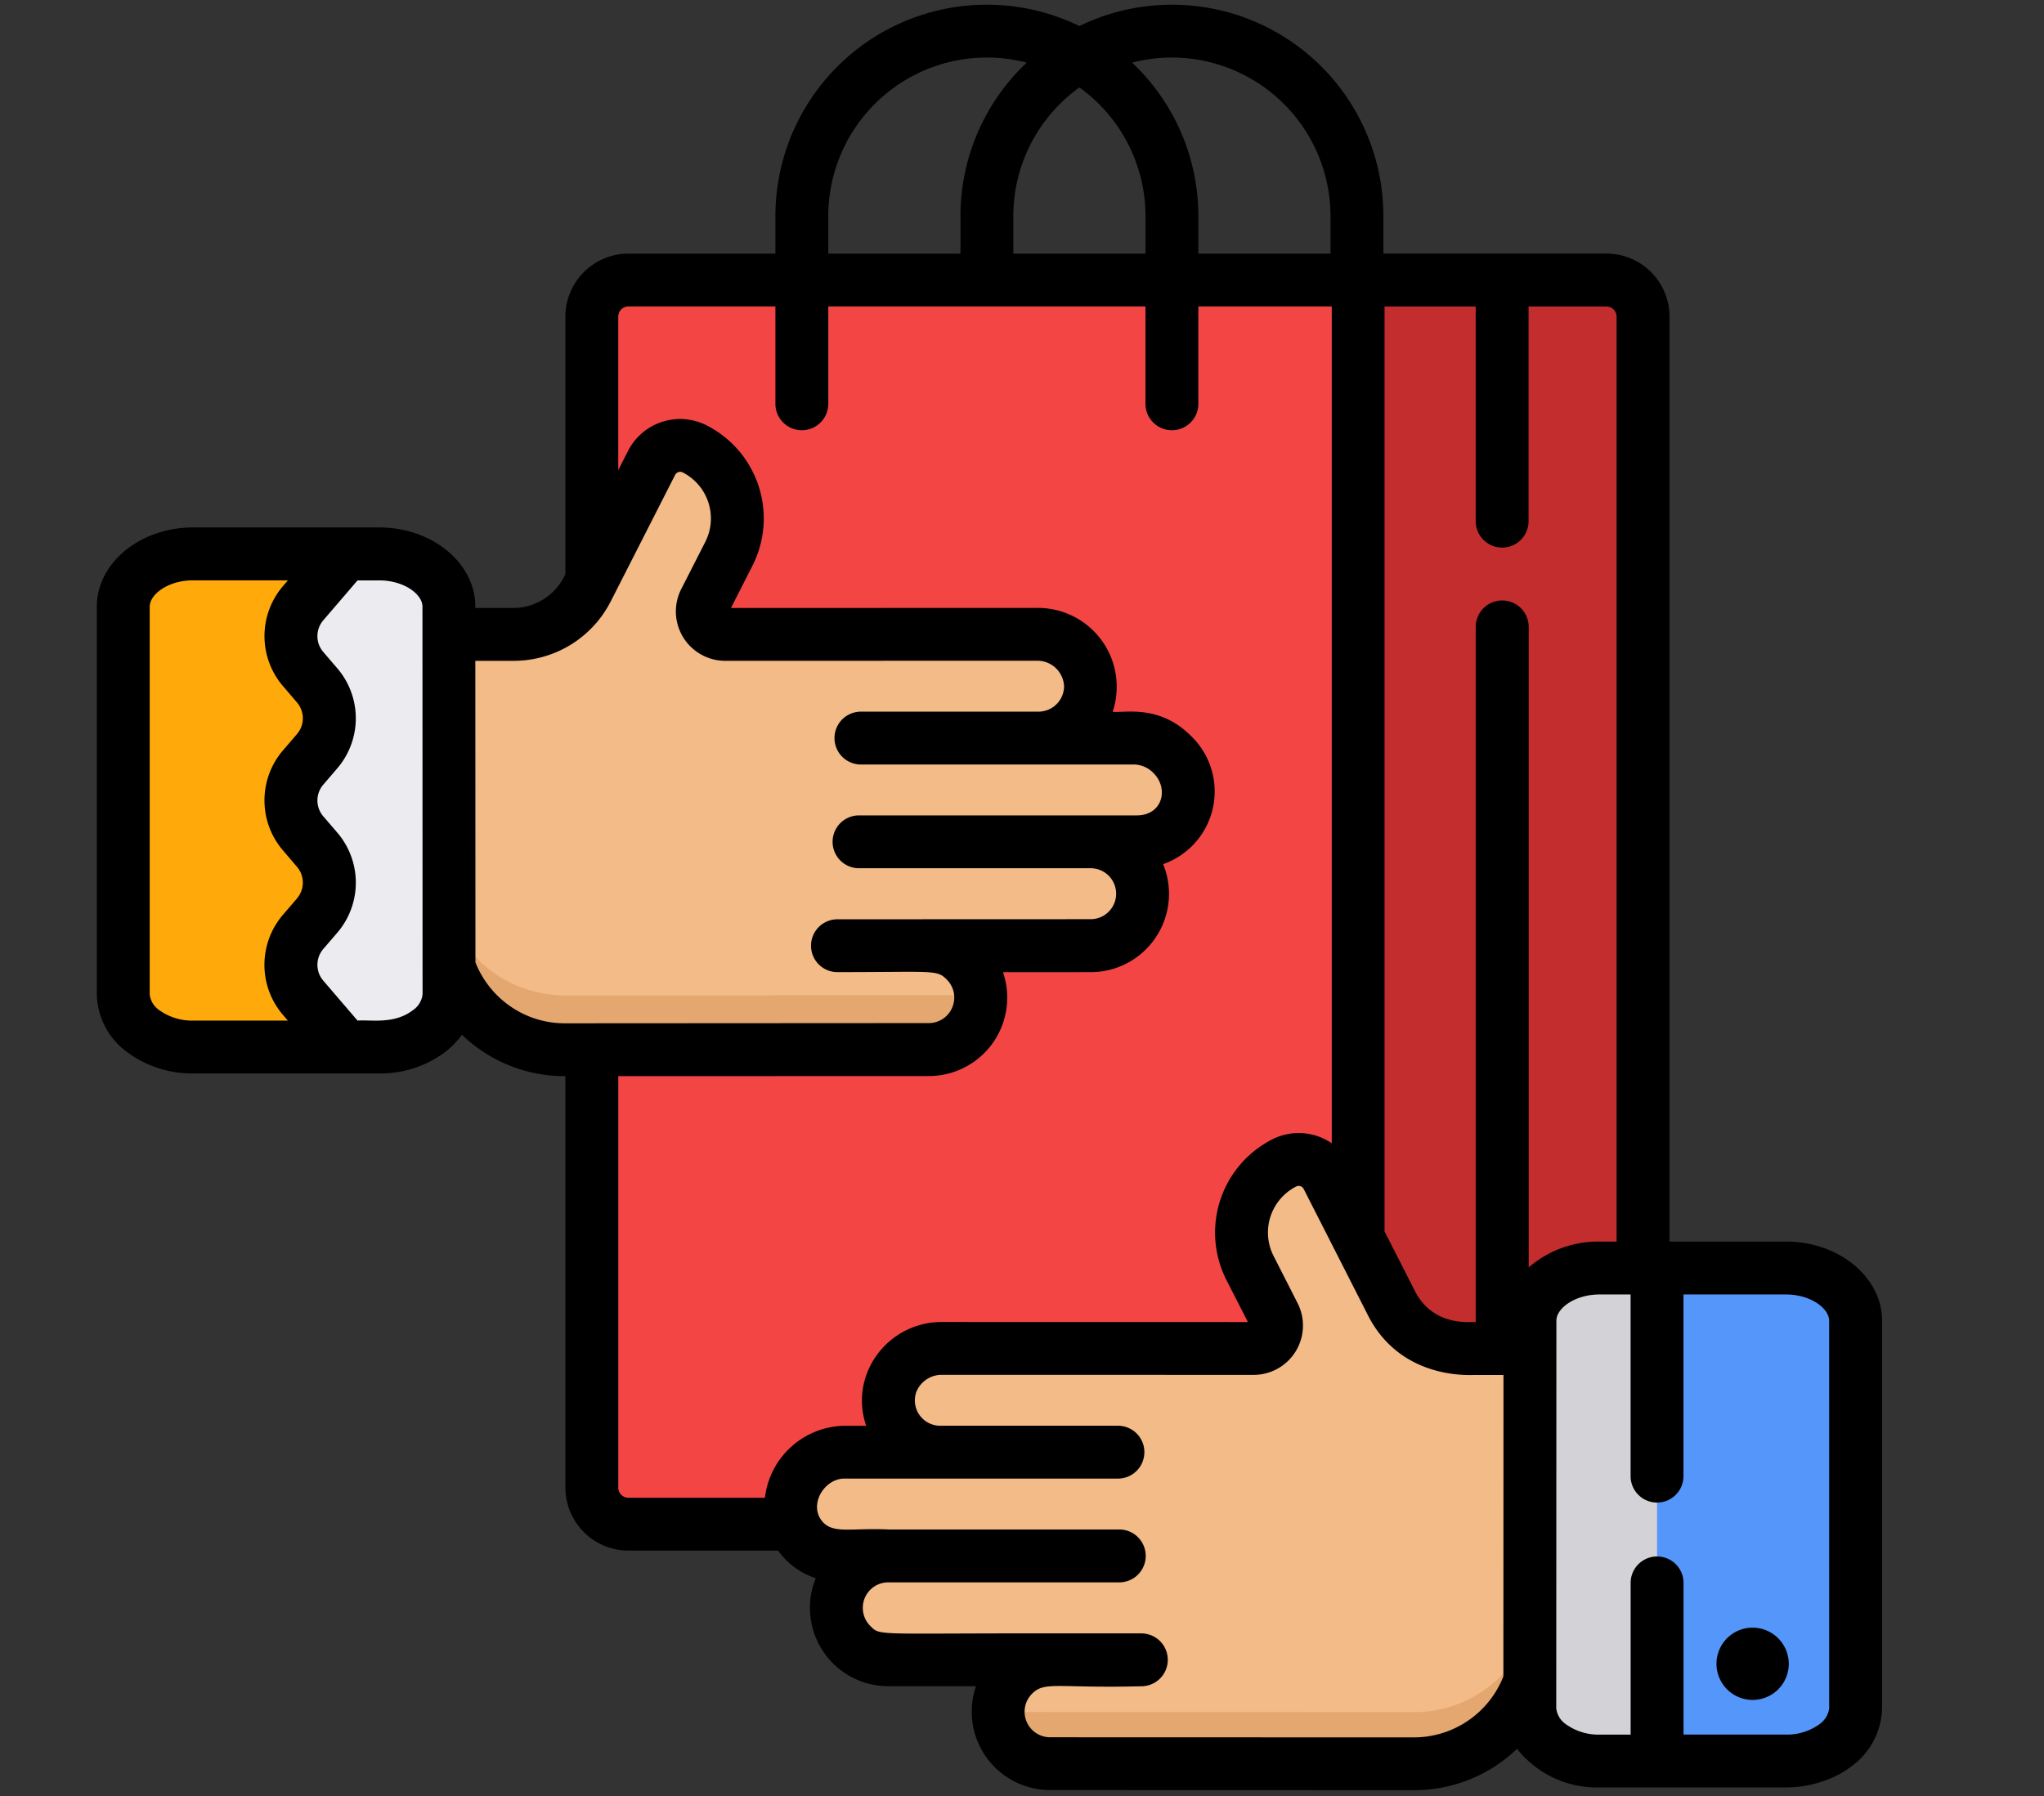 <svg xmlns="http://www.w3.org/2000/svg" xmlns:xlink="http://www.w3.org/1999/xlink" width="190" height="167" viewBox="0 0 190 167"><rect x="0" y="0" width="190" height="167" fill="#333333" stroke="none"/><defs><clipPath id="a"><rect width="190" height="167" transform="translate(495 5697)" fill="#fff" stroke="#707070" stroke-width="1"/></clipPath></defs><g transform="translate(-495 -5697)" clip-path="url(#a)"><g transform="translate(504 5697.436)"><path d="M239.9,81.561V190.423a3.4,3.4,0,0,1-3.4,3.4H145.588a3.4,3.4,0,0,1-3.4-3.4V81.561a3.4,3.4,0,0,1,3.4-3.4H236.5A3.4,3.4,0,0,1,239.9,81.561Zm0,0" transform="translate(-96.085 -52.816)" fill="#f44545"/><path d="M388.377,81.561V190.423a3.4,3.4,0,0,1-3.4,3.4H361.891V78.156h23.085a3.4,3.4,0,0,1,3.4,3.4Zm0,0" transform="translate(-244.559 -52.817)" fill="#c42d2d"/><path d="M245.031,331.439a7.241,7.241,0,0,0-3.171,9.746l2.23,4.386a2.127,2.127,0,0,1-1.9,3.091h-8.607l-20.354-.008a4.822,4.822,0,1,0-.133,9.642c-9.511,0-8.969,0-9.01,0a5.048,5.048,0,0,0-3.4,1.522,4.9,4.9,0,0,0-1.311,4.739,4.544,4.544,0,0,0,4.606,3.371h4.285c-.034,0-.067,0-.1,0a4.819,4.819,0,0,0,.1,9.637l15.027.009a4.812,4.812,0,0,0-4.823,4.818,4.821,4.821,0,0,0,4.818,4.82l33.7.011h.089a11.376,11.376,0,0,0,11.379-11.338l-.044-25.474a11.576,11.576,0,0,0-.133-1.752h-6.427a7.7,7.7,0,0,1-6.867-4.211l-5.963-11.71a2.973,2.973,0,0,0-4-1.3Zm0,0" transform="translate(-134.633 -223.761)" fill="#f2bb88"/><path d="M308.587,455.758a11.379,11.379,0,0,1-11.374,10.977h-.087l-38.52-.008a4.817,4.817,0,0,0,4.815,4.719l33.7.011h.087a11.378,11.378,0,0,0,11.381-11.338Zm0,0" transform="translate(-174.761 -307.992)" fill="#e3a76f"/><path d="M417.318,411.184h17.289c3.559,0,6.488-2.194,6.488-4.88v-36c0-2.686-2.909-4.9-6.468-4.9h-17.29c-3.559,0-6.472,2.2-6.473,4.88l-.013,36c0,2.684,2.909,4.9,6.467,4.9Zm0,0" transform="translate(-277.646 -246.931)" fill="#d2d2d7"/><path d="M447.328,411.184h11.929c3.559,0,6.488-2.194,6.488-4.88v-36c0-2.686-2.909-4.9-6.468-4.9H447.328Zm0,0" transform="translate(-302.296 -246.931)" fill="#5596fb"/><path d="M122.467,125.9a7.245,7.245,0,0,1,3.171,9.746l-2.232,4.386a2.128,2.128,0,0,0,1.9,3.091h8.607l20.355-.008a4.822,4.822,0,1,1,.133,9.642c7.61,0,8.96,0,9.01,0a5.045,5.045,0,0,1,3.4,1.522,4.92,4.92,0,0,1,1.312,4.739,4.545,4.545,0,0,1-4.606,3.371h-4.285c.033,0,.067,0,.1,0a4.819,4.819,0,0,1-.1,9.638l-15.026.008a4.807,4.807,0,0,1,4.821,4.818,4.82,4.82,0,0,1-4.818,4.82l-33.7.011h-.087a11.378,11.378,0,0,1-11.381-11.338l.046-25.474a11.416,11.416,0,0,1,.133-1.752h6.427a7.7,7.7,0,0,0,6.867-4.211l5.961-11.71a2.975,2.975,0,0,1,4-1.3Zm0,0" transform="translate(-66.923 -84.864)" fill="#f2bb88"/><path d="M99.042,250.227A11.373,11.373,0,0,0,110.415,261.2h.089l38.52-.006a4.817,4.817,0,0,1-4.815,4.718l-33.7.011h-.089a11.373,11.373,0,0,1-11.379-11.338Zm0,0" transform="translate(-66.926 -169.098)" fill="#e3a76f"/><path d="M37.927,197.662c0,2.684-2.91,4.9-6.464,4.9H14.173c-3.561,0-6.489-2.2-6.489-4.882v-36c0-2.687,2.909-4.9,6.467-4.9H31.443c3.559,0,6.47,2.195,6.474,4.881Zm0,0" transform="translate(-5.193 -105.947)" fill="#ebebf0"/><path d="M24.468,198.023l3.888,4.538H14.174c-3.561,0-6.491-2.195-6.491-4.882v-36c0-2.686,2.909-4.9,6.467-4.9H28.356l-3.888,4.534a4.729,4.729,0,0,0,0,6.154l1.278,1.487a4.73,4.73,0,0,1,0,6.153l-1.278,1.488a4.722,4.722,0,0,0,0,6.149l1.278,1.488a4.73,4.73,0,0,1,0,6.153l-1.278,1.491a4.724,4.724,0,0,0,0,6.15Zm0,0" transform="translate(-5.193 -105.947)" fill="#ffa90b"/><path d="M157.011,114.992H146.19V29a5.866,5.866,0,0,0-5.863-5.861H119.592V19.657A19.652,19.652,0,0,0,91.335,1.985,19.651,19.651,0,0,0,63.078,19.657v3.485H49.417A5.868,5.868,0,0,0,43.555,29V52.935a5.327,5.327,0,0,1-4.833,3.155H35.184v-.144C35.178,51.9,31.17,48.6,26.25,48.6H8.931C4.007,48.606,0,51.912,0,55.968V92.015a6.828,6.828,0,0,0,2.893,5.415,10.092,10.092,0,0,0,6.055,1.93H26.263a10.037,10.037,0,0,0,6.058-1.947,7.706,7.706,0,0,0,1.616-1.648,13.776,13.776,0,0,0,9.57,3.849h.049v38.251a5.866,5.866,0,0,0,5.861,5.857H63.331a6.876,6.876,0,0,0,3.5,2.566,7.285,7.285,0,0,0,6.736,10.042l8.155,0a.2.2,0,0,0-.01.029,7.287,7.287,0,0,0,6.9,9.625l33.835.01a13.776,13.776,0,0,0,9.57-3.846,9.434,9.434,0,0,0,7.67,3.59H157a10.644,10.644,0,0,0,3.873-.723,9.068,9.068,0,0,0,2.182-1.2,6.9,6.9,0,0,0,2.893-5.415V122.353c0-4.057-4.007-7.36-8.935-7.362ZM18.6,83.1l-1.278,1.488a7.146,7.146,0,0,0,0,9.352l.437.509H8.947a5.247,5.247,0,0,1-3.1-.944,2.051,2.051,0,0,1-.93-1.487V55.968c0-1.156,1.716-2.447,4.016-2.451h8.83l-.434.508a7.14,7.14,0,0,0,0,9.352L18.6,64.864a2.256,2.256,0,0,1,0,2.953L17.327,69.3a7.142,7.142,0,0,0,0,9.352L18.6,80.144a2.256,2.256,0,0,1,0,2.952ZM30.28,92a2.068,2.068,0,0,1-.927,1.5c-1.744,1.318-3.907.85-5.118.947l-3.18-3.708a2.258,2.258,0,0,1,0-2.953L22.332,86.3a7.143,7.143,0,0,0,0-9.352l-1.277-1.487a2.256,2.256,0,0,1,0-2.953l1.274-1.487a7.142,7.142,0,0,0,0-9.353l-1.275-1.487a2.256,2.256,0,0,1,0-2.952l3.18-3.707H26.25c2.3,0,4.016,1.284,4.02,2.43,0,.034.011,38.478.01,36.05ZM99.936,4.914a14.759,14.759,0,0,1,14.742,14.743v3.485H102.393V19.657a19.6,19.6,0,0,0-6.16-14.271,14.7,14.7,0,0,1,3.7-.472Zm-8.6,2.78a14.73,14.73,0,0,1,6.144,11.963v3.485H85.192V19.657A14.732,14.732,0,0,1,91.335,7.694ZM67.992,19.657A14.744,14.744,0,0,1,86.439,5.386a19.6,19.6,0,0,0-6.16,14.271v3.485H67.992ZM43.555,94.7h-.049a8.859,8.859,0,0,1-3.836-.865,8.981,8.981,0,0,1-4.476-4.8L35.184,61h3.539a10.119,10.119,0,0,0,9.065-5.56c4.3-8.439,5.557-10.916,5.875-11.541,0,0,0,0,0-.006a0,0,0,0,1,0,0,.139.139,0,0,0,.01-.019,0,0,0,0,0,0,0s0,0,0,0c.013-.023.022-.042.03-.06l0,.009a.116.116,0,0,1,.009-.018c.013-.025.024-.046.03-.061q-.008.017-.019.038c.01-.02.022-.042.034-.068a.529.529,0,0,1,.705-.229,4.805,4.805,0,0,1,2.1,6.455l-2.238,4.39A4.591,4.591,0,0,0,58.416,61l28.995-.01a2.487,2.487,0,0,1,2.5,2.4,2.379,2.379,0,0,1-2.366,2.335H71.027a2.457,2.457,0,1,0,0,4.914H96.481a2.6,2.6,0,0,1,1.75.805c1.432,1.434.836,3.925-1.563,3.925H70.851a2.457,2.457,0,0,0,0,4.914H92.385a2.368,2.368,0,0,1-.006,4.737l-23.533.009a2.457,2.457,0,0,0,0,4.914c9.078,0,9.226-.246,10.166.693a2.371,2.371,0,0,1-1.674,4.044h-.051L43.556,94.7ZM62.1,138.81H49.417a.946.946,0,0,1-.946-.944V99.613l28.871-.01a7.289,7.289,0,0,0,6.9-9.625l-.01-.027,8.155-.006A7.282,7.282,0,0,0,99.119,79.9,7.154,7.154,0,0,0,101.7,67.976c-2.961-2.969-6.225-2.1-7.273-2.244a7.328,7.328,0,0,0-7.018-9.652l-28.464.01,1.991-3.916A9.707,9.707,0,0,0,56.69,39.112a5.432,5.432,0,0,0-7.313,2.378l-.907,1.783V29a.947.947,0,0,1,.946-.946H63.078v9.1a2.458,2.458,0,0,0,4.915,0v-9.1H97.478v9.1a2.458,2.458,0,0,0,4.915,0v-9.1h12.4v77.8a5.427,5.427,0,0,0-5.533-.363A9.726,9.726,0,0,0,105,118.559L107,122.474l-28.462-.006a7.425,7.425,0,0,0-7,4.905,7.115,7.115,0,0,0-.02,4.744H69.465a7.572,7.572,0,0,0-7.362,6.693Zm68.646,16.607a8.931,8.931,0,0,1-8.309,5.669l-33.832-.01a2.373,2.373,0,0,1-1.677-4.043c1.2-1.2,2.324-.5,10.166-.7a2.457,2.457,0,1,0,0-4.914H88.608c-16.325-.025-15.763.258-16.715-.7a2.372,2.372,0,0,1,1.619-4.046h.006a.217.217,0,0,0,.049,0H95.092a2.458,2.458,0,0,0,0-4.915l-21.525,0c-3.44-.163-5.146.448-6.144-.767-1.278-1.555.219-3.964,2.05-3.964H94.919a2.457,2.457,0,1,0,0-4.914H78.343a2.356,2.356,0,0,1-2.185-3.09,2.538,2.538,0,0,1,2.372-1.644l29,.006a4.587,4.587,0,0,0,4.088-6.668l-2.234-4.39a4.8,4.8,0,0,1,2.1-6.454.522.522,0,0,1,.7.229c4.3,8.449,5.557,10.922,5.874,11.544,0,0,0,0,0,0a.056.056,0,0,1,.006.013.026.026,0,0,1,.005.008.021.021,0,0,0,0,.006s0,0,0-.006.009.018.013.027a.189.189,0,0,1,.011.023.038.038,0,0,0-.005-.01c0,.008.008.014.01.02a.138.138,0,0,1,.01.019s0,0,0,0l.01.018-.008-.014c0,.006.006.011.009.016l0,.009s0,0,0,0a.085.085,0,0,1,.008.015s0,0,0-.005a.038.038,0,0,1,.005.01l0,.008s0,0,0-.006a.15.15,0,0,0,.01.02l-.008-.014.01.019a.166.166,0,0,0,.008.015c0,.006,0,.005,0,0,3.175,6.225,9.873,5.517,10.025,5.557h2.579c0,5.153-.009,29.586-.009,28.029Zm-.113-100.029a2.458,2.458,0,0,0-2.457,2.457v64.629c-.26-.06-3.91.542-5.645-2.872l-2.831-5.56V28.058h8.475V48.016a2.457,2.457,0,1,0,4.914,0V28.058h7.234a.946.946,0,0,1,.947.946v85.988H139.7a9.875,9.875,0,0,0-6.6,2.4V57.846a2.457,2.457,0,0,0-2.457-2.457ZM161.031,158.4a2.153,2.153,0,0,1-.789,1.375,5.146,5.146,0,0,1-3.25,1.052h-9.5V146.675a2.458,2.458,0,0,0-4.915,0v14.156h-2.9a5.2,5.2,0,0,1-3.086-.944,2.088,2.088,0,0,1-.93-1.5V156.24c0-.034.013-33.853.013-33.9,0-1.15,1.72-2.432,4.024-2.432h2.875v16.94a2.458,2.458,0,0,0,4.915,0v-16.94h9.521c2.3,0,4.02,1.294,4.02,2.448Zm0,0"/><path d="M467.726,465.375a3.36,3.36,0,1,0,3.361,3.361A3.37,3.37,0,0,0,467.726,465.375Zm0,0" transform="translate(-313.811 -314.491)"/></g></g></svg>